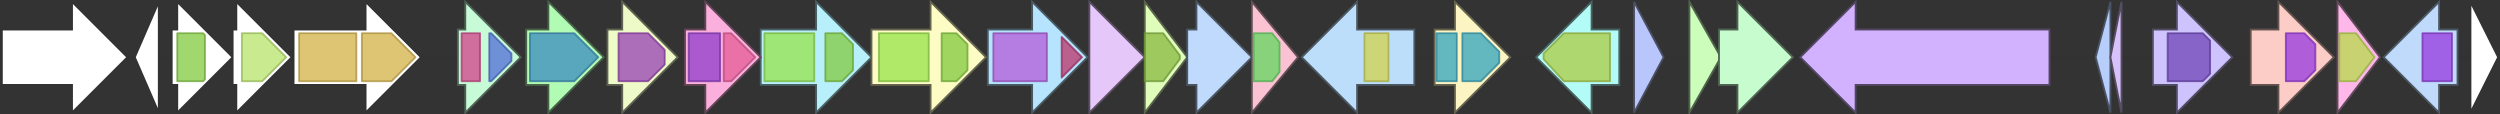 <svg version="1.1" baseProfile="full" xmlns="http://www.w3.org/2000/svg" width="1354" height="62">
	<rect width="100%" height="100%" fill="#333333" stroke="none"/>
	<line x1="1" y1="31" x2="1353" y2="31" style="stroke:rgb(50,50,50); stroke-width:3 "/>
	<g>
		<title>livT</title>
		<polygon class="livT" points="412,16 442,16 442,1 472,31 442,61 442,46 412,46" fill="rgb(183,240,250)" fill-opacity="1.0" stroke="rgb(73,96,100)" stroke-width="1" />
		<g>
			<title>PF00664</title>
			<rect class="PF00664" x="414" y="18" stroke-linejoin="round" width="27" height="26" fill="rgb(149,226,73)" stroke="rgb(119,180,58)" stroke-width="1" opacity="0.75" />
		</g>
		<g>
			<title>PF00005</title>
			<polygon class="PF00005" points="447,18 456,18 462,24 462,38 456,44 447,44" stroke-linejoin="round" width="15" height="26" fill="rgb(129,201,63)" stroke="rgb(103,160,50)" stroke-width="1" opacity="0.75" />
		</g>
	</g>
	<g>
		<title>livU</title>
		<polygon class="livU" points="472,16 504,16 504,1 534,31 504,61 504,46 472,46" fill="rgb(253,252,196)" fill-opacity="1.0" stroke="rgb(101,100,78)" stroke-width="1" />
		<g>
			<title>PF00664</title>
			<rect class="PF00664" x="476" y="18" stroke-linejoin="round" width="27" height="26" fill="rgb(149,226,73)" stroke="rgb(119,180,58)" stroke-width="1" opacity="0.75" />
		</g>
		<g>
			<title>PF00005</title>
			<polygon class="PF00005" points="510,18 518,18 524,24 524,38 518,44 510,44" stroke-linejoin="round" width="14" height="26" fill="rgb(129,201,63)" stroke="rgb(103,160,50)" stroke-width="1" opacity="0.75" />
		</g>
	</g>
	<g>
		<title>livQ</title>
		<polygon class="livQ" points="535,16 559,16 559,1 589,31 559,61 559,46 535,46" fill="rgb(182,228,254)" fill-opacity="1.0" stroke="rgb(72,91,101)" stroke-width="1" />
		<g>
			<title>PF00732</title>
			<rect class="PF00732" x="538" y="18" stroke-linejoin="round" width="29" height="26" fill="rgb(180,89,214)" stroke="rgb(143,71,171)" stroke-width="1" opacity="0.75" />
		</g>
		<g>
			<title>PF05199</title>
			<polygon class="PF05199" points="575,20 586,31 575,42" stroke-linejoin="round" width="12" height="26" fill="rgb(186,52,106)" stroke="rgb(148,41,84)" stroke-width="1" opacity="0.75" />
		</g>
	</g>
	<g>
		<title>livN</title>
		<polygon class="livN" points="590,16 590,16 590,1 620,31 590,61 590,46 590,46" fill="rgb(230,199,250)" fill-opacity="1.0" stroke="rgb(92,79,100)" stroke-width="1" />
	</g>
	<g>
		<title>livP</title>
		<polygon class="livP" points="620,16 620,16 620,1 643,31 620,61 620,46 620,46" fill="rgb(223,252,187)" fill-opacity="1.0" stroke="rgb(89,100,74)" stroke-width="1" />
		<g>
			<title>PF00300</title>
			<polygon class="PF00300" points="620,18 630,18 639,30 639,32 630,44 620,44" stroke-linejoin="round" width="19" height="26" fill="rgb(135,184,63)" stroke="rgb(107,147,50)" stroke-width="1" opacity="0.75" />
		</g>
	</g>
	<g>
		<title>livF</title>
		<polygon class="livF" points="643,16 648,16 648,1 678,31 648,61 648,46 643,46" fill="rgb(191,218,252)" fill-opacity="1.0" stroke="rgb(76,87,100)" stroke-width="1" />
	</g>
	<g>
		<title>livD</title>
		<polygon class="livD" points="678,16 678,16 678,1 703,31 678,61 678,46 678,46" fill="rgb(250,194,211)" fill-opacity="1.0" stroke="rgb(100,77,84)" stroke-width="1" />
		<g>
			<title>PF02585</title>
			<polygon class="PF02585" points="679,18 689,18 693,23 693,39 689,44 679,44" stroke-linejoin="round" width="14" height="26" fill="rgb(97,215,95)" stroke="rgb(77,172,76)" stroke-width="1" opacity="0.75" />
		</g>
	</g>
	<g>
		<title>livL</title>
		<polygon class="livL" points="766,16 735,16 735,1 705,31 735,61 735,46 766,46" fill="rgb(188,222,251)" fill-opacity="1.0" stroke="rgb(75,88,100)" stroke-width="1" />
		<g>
			<title>PF00156</title>
			<rect class="PF00156" x="739" y="18" stroke-linejoin="round" width="13" height="26" fill="rgb(210,210,74)" stroke="rgb(168,168,59)" stroke-width="1" opacity="0.75" />
		</g>
	</g>
	<g>
		<title>livB</title>
		<polygon class="livB" points="777,16 788,16 788,1 818,31 788,61 788,46 777,46" fill="rgb(252,245,195)" fill-opacity="1.0" stroke="rgb(100,98,77)" stroke-width="1" />
		<g>
			<title>PF00202</title>
			<rect class="PF00202" x="778" y="18" stroke-linejoin="round" width="11" height="26" fill="rgb(49,163,189)" stroke="rgb(39,130,151)" stroke-width="1" opacity="0.75" />
		</g>
		<g>
			<title>PF00202</title>
			<polygon class="PF00202" points="792,18 802,18 812,28 812,34 802,44 792,44" stroke-linejoin="round" width="20" height="26" fill="rgb(49,163,189)" stroke="rgb(39,130,151)" stroke-width="1" opacity="0.75" />
		</g>
	</g>
	<g>
		<title>livK</title>
		<polygon class="livK" points="877,16 862,16 862,1 832,31 862,61 862,46 877,46" fill="rgb(178,251,246)" fill-opacity="1.0" stroke="rgb(71,100,98)" stroke-width="1" />
		<g>
			<title>PF00245</title>
			<polygon class="PF00245" points="836,29 847,18 872,18 872,44 847,44 836,32" stroke-linejoin="round" width="36" height="26" fill="rgb(172,203,66)" stroke="rgb(137,162,52)" stroke-width="1" opacity="0.75" />
		</g>
	</g>
	<g>
		<polygon class="NoName" points="1,16 39,16 39,1 69,31 39,61 39,46 1,46" fill="rgb(255,255,255)" fill-opacity="1.0" stroke="rgb(50,50,50)" stroke-width="1" />
	</g>
	<g>
		<title>livI</title>
		<polygon class="livI" points="885,16 885,16 885,1 901,31 885,61 885,46 885,46" fill="rgb(185,198,251)" fill-opacity="1.0" stroke="rgb(74,79,100)" stroke-width="1" />
	</g>
	<g>
		<title>livH</title>
		<polygon class="livH" points="915,16 915,16 915,1 932,31 915,61 915,46 915,46" fill="rgb(204,253,187)" fill-opacity="1.0" stroke="rgb(81,101,74)" stroke-width="1" />
	</g>
	<g>
		<title>livG</title>
		<polygon class="livG" points="931,16 941,16 941,1 971,31 941,61 941,46 931,46" fill="rgb(199,252,207)" fill-opacity="1.0" stroke="rgb(79,100,82)" stroke-width="1" />
	</g>
	<g>
		<title>livA</title>
		<polygon class="livA" points="1110,16 1005,16 1005,1 975,31 1005,61 1005,46 1110,46" fill="rgb(210,178,254)" fill-opacity="1.0" stroke="rgb(83,71,101)" stroke-width="1" />
	</g>
	<g>
		<title>livX</title>
		<polygon class="livX" points="1143,16 1143,16 1143,1 1135,31 1143,61 1143,46 1143,46" fill="rgb(184,206,250)" fill-opacity="1.0" stroke="rgb(73,82,100)" stroke-width="1" />
	</g>
	<g>
		<title>livO</title>
		<polygon class="livO" points="1149,16 1149,16 1149,1 1143,31 1149,61 1149,46 1149,46" fill="rgb(216,194,251)" fill-opacity="1.0" stroke="rgb(86,77,100)" stroke-width="1" />
	</g>
	<g>
		<title>livV</title>
		<polygon class="livV" points="1166,16 1179,16 1179,1 1209,31 1179,61 1179,46 1166,46" fill="rgb(206,195,252)" fill-opacity="1.0" stroke="rgb(82,77,100)" stroke-width="1" />
		<g>
			<title>PF09594</title>
			<polygon class="PF09594" points="1174,18 1193,18 1197,22 1197,40 1193,44 1174,44" stroke-linejoin="round" width="23" height="26" fill="rgb(110,68,183)" stroke="rgb(87,54,146)" stroke-width="1" opacity="0.75" />
		</g>
	</g>
	<g>
		<title>livW</title>
		<polygon class="livW" points="1219,16 1234,16 1234,1 1264,31 1234,61 1234,46 1219,46" fill="rgb(252,205,198)" fill-opacity="1.0" stroke="rgb(100,82,79)" stroke-width="1" />
		<g>
			<title>PF04055</title>
			<polygon class="PF04055" points="1238,18 1248,18 1254,24 1254,38 1248,44 1238,44" stroke-linejoin="round" width="16" height="26" fill="rgb(149,56,222)" stroke="rgb(119,44,177)" stroke-width="1" opacity="0.75" />
		</g>
	</g>
	<g>
		<title>livY</title>
		<polygon class="livY" points="1266,16 1266,16 1266,1 1289,31 1266,61 1266,46 1266,46" fill="rgb(253,184,233)" fill-opacity="1.0" stroke="rgb(101,73,93)" stroke-width="1" />
		<g>
			<title>PF00106</title>
			<polygon class="PF00106" points="1267,18 1276,18 1286,31 1286,31 1276,44 1267,44" stroke-linejoin="round" width="19" height="26" fill="rgb(182,219,73)" stroke="rgb(145,175,58)" stroke-width="1" opacity="0.75" />
		</g>
	</g>
	<g>
		<title>livZ</title>
		<polygon class="livZ" points="1331,16 1321,16 1321,1 1291,31 1321,61 1321,46 1331,46" fill="rgb(191,218,251)" fill-opacity="1.0" stroke="rgb(76,87,100)" stroke-width="1" />
		<g>
			<title>PF04055</title>
			<rect class="PF04055" x="1312" y="18" stroke-linejoin="round" width="16" height="26" fill="rgb(149,56,222)" stroke="rgb(119,44,177)" stroke-width="1" opacity="0.75" />
		</g>
	</g>
	<g>
		<polygon class="NoName" points="86,16 86,16 86,1 73,31 86,61 86,46 86,46" fill="rgb(255,255,255)" fill-opacity="1.0" stroke="rgb(50,50,50)" stroke-width="1" />
	</g>
	<g>
		<polygon class="NoName" points="1338,16 1338,16 1338,1 1353,31 1338,61 1338,46 1338,46" fill="rgb(255,255,255)" fill-opacity="1.0" stroke="rgb(50,50,50)" stroke-width="1" />
	</g>
	<g>
		<polygon class="NoName" points="93,16 96,16 96,1 126,31 96,61 96,46 93,46" fill="rgb(255,255,255)" fill-opacity="1.0" stroke="rgb(50,50,50)" stroke-width="1" />
		<g>
			<title>PF00005</title>
			<polygon class="PF00005" points="96,18 110,18 111,19 111,43 110,44 96,44" stroke-linejoin="round" width="15" height="26" fill="rgb(129,201,63)" stroke="rgb(103,160,50)" stroke-width="1" opacity="0.75" />
		</g>
	</g>
	<g>
		<polygon class="NoName" points="126,16 128,16 128,1 158,31 128,61 128,46 126,46" fill="rgb(255,255,255)" fill-opacity="1.0" stroke="rgb(50,50,50)" stroke-width="1" />
		<g>
			<title>PF01497</title>
			<polygon class="PF01497" points="131,18 142,18 155,31 155,31 142,44 131,44" stroke-linejoin="round" width="24" height="26" fill="rgb(183,226,104)" stroke="rgb(146,180,83)" stroke-width="1" opacity="0.75" />
		</g>
	</g>
	<g>
		<polygon class="NoName" points="159,16 198,16 198,1 228,31 198,61 198,46 159,46" fill="rgb(255,255,255)" fill-opacity="1.0" stroke="rgb(50,50,50)" stroke-width="1" />
		<g>
			<title>PF01032</title>
			<rect class="PF01032" x="162" y="18" stroke-linejoin="round" width="31" height="26" fill="rgb(210,177,70)" stroke="rgb(168,141,56)" stroke-width="1" opacity="0.75" />
		</g>
		<g>
			<title>PF01032</title>
			<polygon class="PF01032" points="196,18 212,18 225,31 212,44 196,44" stroke-linejoin="round" width="30" height="26" fill="rgb(210,177,70)" stroke="rgb(168,141,56)" stroke-width="1" opacity="0.75" />
		</g>
	</g>
	<g>
		<title>livE</title>
		<polygon class="livE" points="248,16 252,16 252,1 282,31 252,61 252,46 248,46" fill="rgb(199,251,215)" fill-opacity="1.0" stroke="rgb(79,100,86)" stroke-width="1" />
		<g>
			<title>PF08240</title>
			<rect class="PF08240" x="250" y="18" stroke-linejoin="round" width="10" height="26" fill="rgb(211,65,138)" stroke="rgb(168,51,110)" stroke-width="1" opacity="0.75" />
		</g>
		<g>
			<title>PF00107</title>
			<polygon class="PF00107" points="265,18 266,18 277,29 277,33 266,44 265,44" stroke-linejoin="round" width="12" height="26" fill="rgb(81,108,215)" stroke="rgb(64,86,172)" stroke-width="1" opacity="0.75" />
		</g>
	</g>
	<g>
		<title>livS</title>
		<polygon class="livS" points="285,16 297,16 297,1 327,31 297,61 297,46 285,46" fill="rgb(178,251,180)" fill-opacity="1.0" stroke="rgb(71,100,72)" stroke-width="1" />
		<g>
			<title>PF01041</title>
			<polygon class="PF01041" points="287,18 311,18 324,31 311,44 287,44" stroke-linejoin="round" width="38" height="26" fill="rgb(59,139,191)" stroke="rgb(47,111,152)" stroke-width="1" opacity="0.75" />
		</g>
	</g>
	<g>
		<title>livC</title>
		<polygon class="livC" points="329,16 337,16 337,1 367,31 337,61 337,46 329,46" fill="rgb(239,250,201)" fill-opacity="1.0" stroke="rgb(95,100,80)" stroke-width="1" />
		<g>
			<title>PF01761</title>
			<polygon class="PF01761" points="335,18 351,18 360,27 360,35 351,44 335,44" stroke-linejoin="round" width="25" height="26" fill="rgb(150,62,180)" stroke="rgb(120,49,144)" stroke-width="1" opacity="0.75" />
		</g>
	</g>
	<g>
		<title>livM</title>
		<polygon class="livM" points="371,16 382,16 382,1 412,31 382,61 382,46 371,46" fill="rgb(250,175,221)" fill-opacity="1.0" stroke="rgb(100,69,88)" stroke-width="1" />
		<g>
			<title>PF13579</title>
			<rect class="PF13579" x="373" y="18" stroke-linejoin="round" width="17" height="26" fill="rgb(143,60,202)" stroke="rgb(114,47,161)" stroke-width="1" opacity="0.75" />
		</g>
		<g>
			<title>PF00534</title>
			<polygon class="PF00534" points="392,18 396,18 409,31 409,31 396,44 392,44" stroke-linejoin="round" width="17" height="26" fill="rgb(228,92,150)" stroke="rgb(182,73,119)" stroke-width="1" opacity="0.75" />
		</g>
	</g>
</svg>
